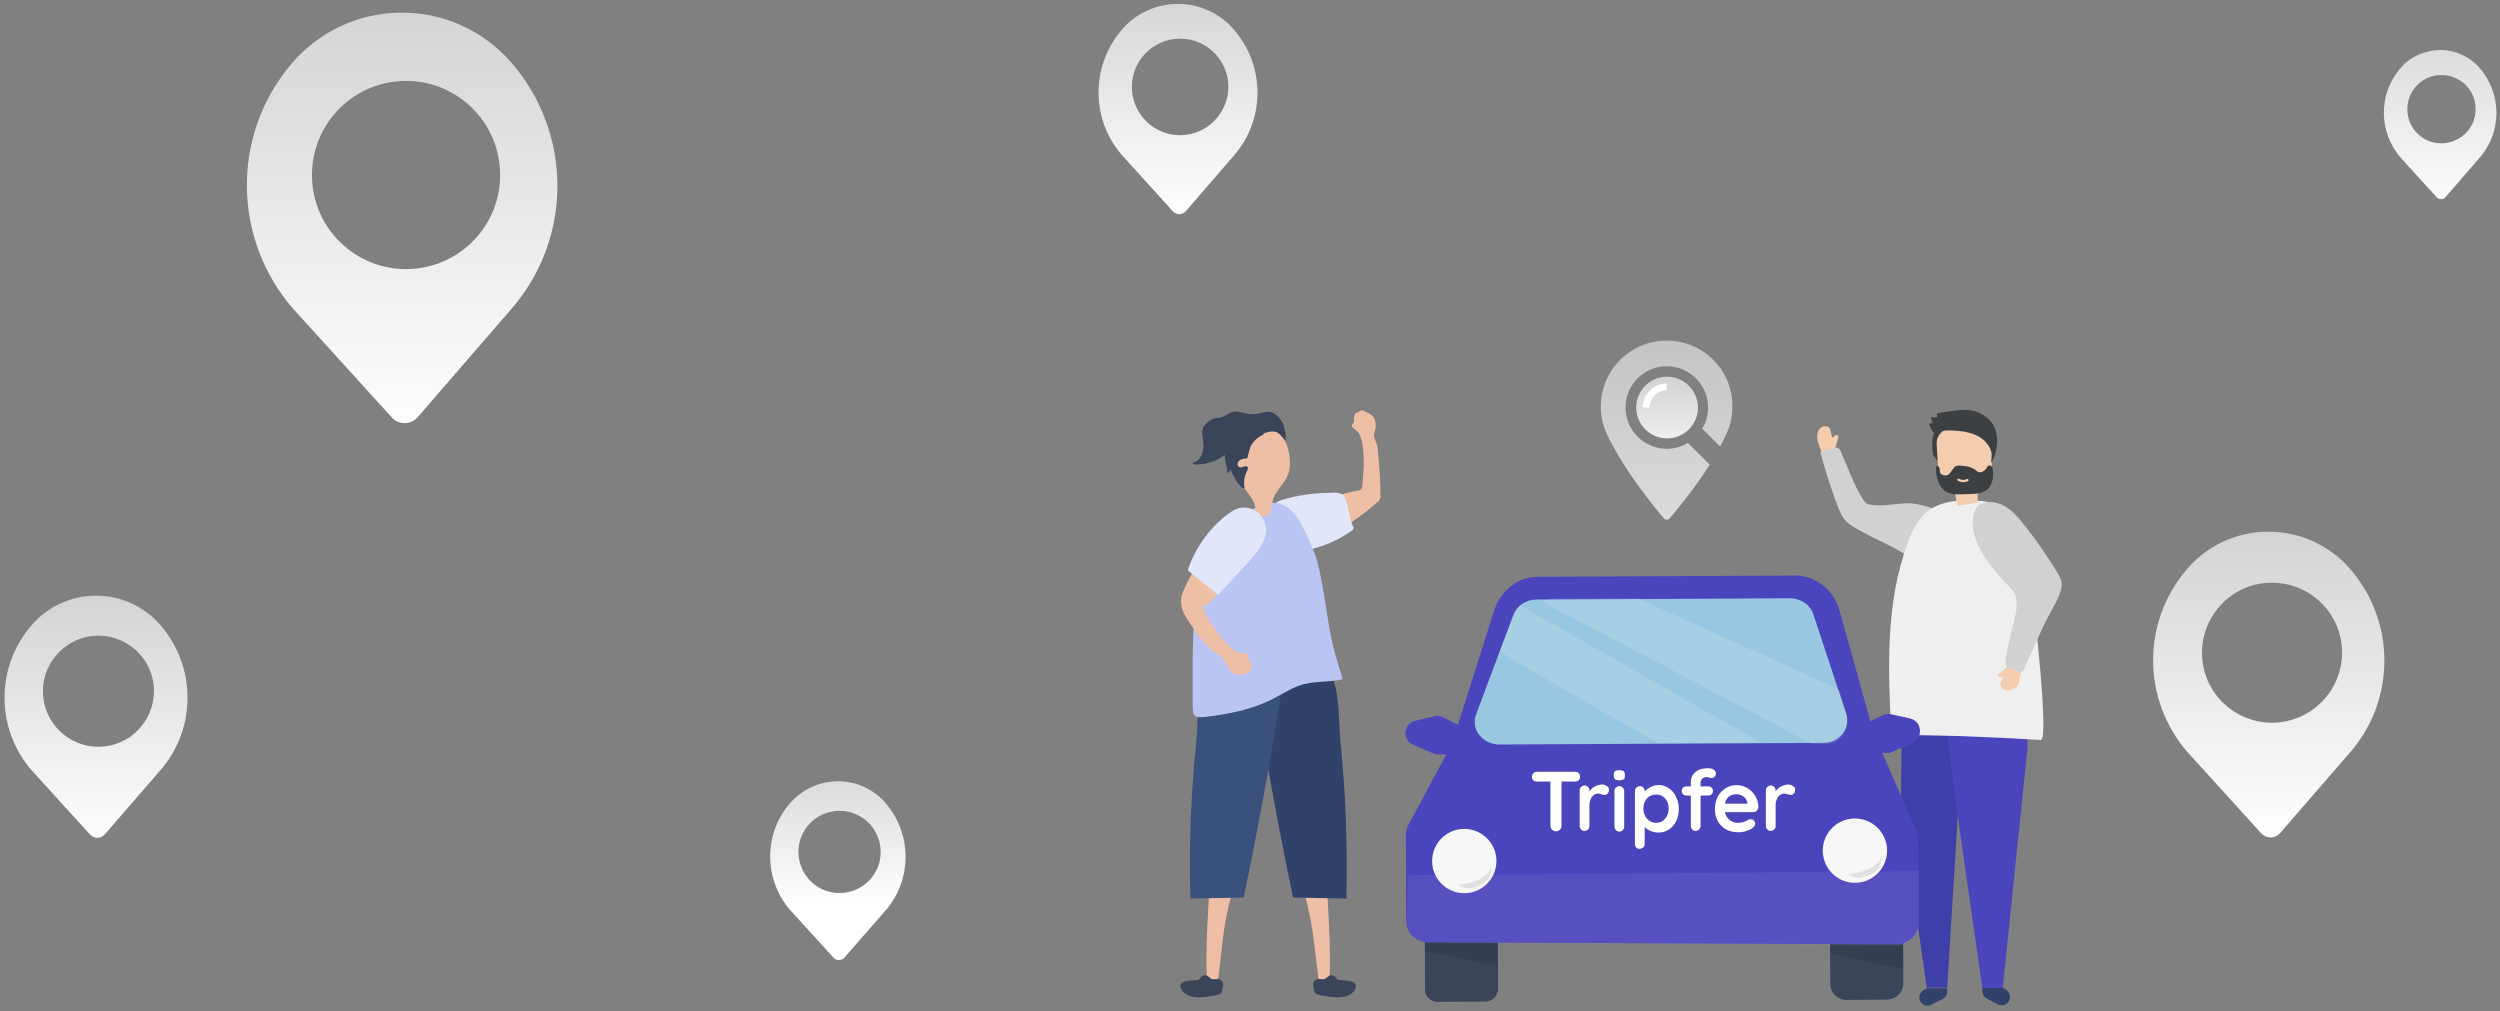 <?xml version="1.0" encoding="utf-8"?>
<!-- Generator: Adobe Illustrator 22.1.0, SVG Export Plug-In . SVG Version: 6.00 Build 0)  -->
<svg version="1.1" xmlns="http://www.w3.org/2000/svg" xmlns:xlink="http://www.w3.org/1999/xlink" x="0px" y="0px"
	 viewBox="0 0 769.3 311.2" style="enable-background:new 0 0 769.3 311.2;" xml:space="preserve">
<rect x="0" y="0" width="769.3" height="311.2" fill="#808080" stroke="none"/>
<style type="text/css">
	.st0{display:none;}
	.st1{opacity:0.8;}
	.st2{fill:#E1E6FB;}
	.st3{fill:#F4CDAF;}
	.st4{fill:#D1D1D1;}
	.st5{fill:#373791;}
	.st6{fill:#EFEFEF;}
	.st7{fill:#304269;}
	.st8{fill:#3F3FAA;}
	.st9{fill:#4B45BD;}
	.st10{fill:#DEDAE8;}
	.st11{fill:#BAC5F4;}
	.st12{fill:#3C4043;}
	.st13{fill:#FFFFFF;}
	.st14{fill:#F8F8FF;}
	.st15{fill:url(#SVGID_1_);}
	.st16{fill:url(#SVGID_2_);}
	.st17{fill:url(#SVGID_3_);}
	.st18{fill:url(#SVGID_4_);}
	.st19{fill:#F5F5FC;}
	.st20{fill:#F7F7F7;stroke:#E1E6FB;stroke-width:3;stroke-miterlimit:10;}
	.st21{fill:url(#SVGID_5_);}
	.st22{fill:url(#SVGID_6_);}
	.st23{fill:url(#SVGID_7_);}
	.st24{fill:url(#SVGID_8_);}
	.st25{fill:url(#SVGID_9_);}
	.st26{fill:#F7F7F7;}
	.st27{fill:url(#SVGID_10_);}
	.st28{fill:url(#SVGID_11_);}
	.st29{display:none;fill:#F7F7F7;}
	.st30{fill:url(#SVGID_12_);}
	.st31{fill:url(#SVGID_13_);}
	.st32{fill:url(#SVGID_14_);}
	.st33{fill:url(#SVGID_15_);}
	.st34{fill:url(#SVGID_16_);}
	.st35{fill:url(#SVGID_17_);}
	.st36{fill:#EAC5B0;}
	.st37{opacity:0.2;fill:#BAC5F4;}
	.st38{opacity:0.57;}
	.st39{fill:#E5E5E7;}
	.st40{fill:none;stroke:#D1D1D1;stroke-miterlimit:10;}
	.st41{fill:#47BEC4;}
	.st42{fill:none;stroke:#FFFFFF;stroke-width:2;stroke-miterlimit:10;}
	.st43{fill:#F77A4B;}
	.st44{fill:url(#SVGID_18_);}
	.st45{fill:url(#SVGID_19_);}
	.st46{fill:url(#SVGID_20_);}
	.st47{fill:url(#SVGID_21_);}
	.st48{fill:url(#SVGID_22_);}
	.st49{fill:url(#SVGID_23_);}
	.st50{fill:url(#SVGID_24_);}
	.st51{fill:url(#SVGID_25_);}
	.st52{fill:url(#SVGID_26_);}
	.st53{clip-path:url(#SVGID_28_);fill:#BAC5F4;}
	.st54{opacity:0.4;fill:#F1F2F2;}
	.st55{fill:#ACD9DD;}
	.st56{opacity:0.2;}
	.st57{fill:#FFFDF3;}
	.st58{fill:#232A35;}
	.st59{fill:#3B455A;}
	.st60{opacity:0.1;}
	.st61{fill:#000100;}
	.st62{fill:url(#SVGID_29_);}
	.st63{fill:url(#SVGID_30_);}
	.st64{fill:url(#SVGID_31_);}
	.st65{fill:url(#SVGID_32_);}
	.st66{fill:#BDBDBD;}
	.st67{fill:url(#SVGID_33_);}
	.st68{fill:#5A5A5C;}
	.st69{opacity:0.56;fill:url(#SVGID_34_);}
	.st70{opacity:0.66;fill:#FFFFFF;}
	.st71{fill:#C4DFE1;}
	.st72{fill:#33435A;}
	.st73{fill:#57859B;}
	.st74{fill:#427CCC;}
	.st75{fill:#FFBFA4;}
	.st76{fill:#141C2B;}
	.st77{fill:#BABCBC;}
	.st78{opacity:0.14;}
	.st79{fill:url(#SVGID_35_);}
	.st80{fill:url(#SVGID_36_);}
	.st81{fill:url(#SVGID_37_);}
	.st82{fill:url(#SVGID_38_);}
	.st83{fill:url(#SVGID_39_);}
	.st84{fill:url(#SVGID_40_);}
	.st85{display:inline;fill:url(#SVGID_41_);}
	.st86{display:inline;fill:url(#SVGID_42_);}
	.st87{display:inline;fill:url(#SVGID_43_);}
	.st88{display:inline;fill:url(#SVGID_44_);}
	.st89{display:inline;fill:url(#SVGID_45_);}
	.st90{display:inline;fill:url(#SVGID_46_);}
	.st91{fill:url(#SVGID_47_);}
	.st92{opacity:0.6;}
	.st93{fill:url(#SVGID_48_);}
	.st94{opacity:0.3;}
	.st95{fill:url(#SVGID_49_);}
	.st96{fill:url(#SVGID_50_);}
	.st97{fill:#DE937A;}
	.st98{fill:#28415A;}
	.st99{fill:#59595B;}
	.st100{fill:#39517C;}
	.st101{fill:#34383A;}
	.st102{fill:#F3CFC1;}
	.st103{fill:#FF6600;}
	.st104{fill:#D9E8F5;}
	.st105{fill:#F5CEB0;}
	.st106{fill:#F26101;}
	.st107{fill:#FFFFF2;}
	.st108{display:inline;}
	.st109{fill:#7DB5DB;}
	.st110{fill:#EFBFA5;}
	.st111{fill:#EACDB0;}
	.st112{fill:#4D4D4D;}
	.st113{display:inline;fill:#D8D8D8;stroke:#FFFFFF;stroke-miterlimit:10;}
	.st114{display:inline;fill:#BCBEC0;}
	.st115{display:inline;fill:#305399;}
	.st116{fill:#F0F1F1;}
	.st117{display:inline;opacity:0.1;fill:#000100;}
	.st118{display:inline;fill:#3B455A;}
	.st119{display:inline;fill:#7DB5DB;}
	.st120{fill:#98C7E2;}
	.st121{fill:#FFFDF0;}
	.st122{opacity:6.000000e-02;fill:#FFFFFF;}
	.st123{opacity:0.1;fill:#000100;}
	.st124{fill:url(#SVGID_51_);}
	.st125{fill:url(#SVGID_52_);}
	.st126{fill:url(#SVGID_53_);}
	.st127{fill:url(#SVGID_54_);}
	.st128{fill:url(#SVGID_55_);}
	.st129{fill:url(#SVGID_56_);}
	.st130{fill:url(#SVGID_57_);}
	.st131{fill:url(#SVGID_58_);}
	.st132{fill:#EAC1A4;}
	.st133{fill:#484F5B;}
	.st134{fill:#8CABEF;}
	.st135{fill:url(#SVGID_59_);}
	.st136{fill:url(#SVGID_60_);}
	.st137{fill:url(#SVGID_61_);}
	.st138{fill:url(#SVGID_62_);}
	.st139{fill:url(#SVGID_63_);}
	.st140{fill:url(#SVGID_64_);}
	.st141{fill:url(#SVGID_65_);}
	.st142{fill:url(#SVGID_66_);}
	.st143{fill:url(#SVGID_67_);}
	.st144{fill:url(#SVGID_68_);}
	.st145{fill:url(#SVGID_69_);}
	.st146{fill:url(#SVGID_70_);}
	.st147{fill:url(#SVGID_71_);}
	.st148{fill:url(#SVGID_72_);}
	.st149{fill:#BABCBE;}
	.st150{fill:#242449;}
	.st151{fill:#2F3787;}
	.st152{fill:#3D475B;}
	.st153{fill:#366362;}
	.st154{fill:#89B336;}
	.st155{fill:#96BD34;}
	.st156{opacity:7.000000e-02;}
	.st157{fill:#B5D381;}
	.st158{fill:#3B308A;}
	.st159{opacity:8.000000e-02;}
	.st160{fill:#F3E6DC;}
	.st161{fill:#92C59B;}
	.st162{fill:#88C9DA;}
	.st163{fill:#F9CD5B;}
	.st164{fill:#F6D5D5;}
	.st165{fill:#424DBF;}
	.st166{fill:#7EACF1;}
	.st167{fill:#F17187;}
	.st168{fill:#EAEAEA;}
	.st169{fill:#A0A2A6;}
	.st170{fill:#CE7361;}
	.st171{fill:#C7C8C9;}
	.st172{opacity:9.000000e-02;}
	.st173{opacity:0.15;}
	.st174{fill:#5B6475;}
	.st175{fill:#EDEDED;}
</style>
<g id="Слой_1" class="st0">
</g>
<g id="Слой_9">
	<g id="Слой_3__x28_копия2_x29_" class="st1">
	</g>
	<g id="Слой_10">
		<g id="Слой_11">
		</g>
		<g id="Слой_11__x28_копия_x29_">
			<g id="Слой_11_копия_2">
			</g>
			<g id="Слой_11_копия_3">
			</g>
		</g>
	</g>
</g>
<g id="poezdki">
	<g id="Слой_3__x28_копия_x29_" class="st1">
	</g>
	<g id="Слой_8">
	</g>
</g>
<g id="auto">
	<g id="Слой_3">
		<g id="Слой_4">
		</g>
	</g>
</g>
<g id="nastroiki">
</g>
<g id="otzivi">
</g>
<g id="history">
	<g>
		<g class="st0">
			<g class="st108">
				<path class="st109" d="M470.8,168.8c0.1,0.2,0.2,0.4,0.1,0.6c0,0.2-0.2,0.3-0.3,0.4c-5.5,5-11.1,10-16.6,15
					c-2-3.5-3.9-7.1-5.9-10.6c-0.3-0.5-0.6-1.1-0.6-1.7c0-0.5,0.2-0.9,0.3-1.3c2.1-5.3,4.2-10.6,6.3-15.9c2.3-5.9,5.3-3.2,8.4,0.5
					C465.9,159.8,468.7,164.1,470.8,168.8z"/>
			</g>
			<g class="st108">
				<g>
					<g>
						<g id="XMLID_47_">
							<path id="XMLID_48_" class="st110" d="M454.1,260.2l0.3,15.9c-0.1,4.4,0.3,8.8,0.6,13.2c0.2,4.1-0.6,8.3,1.4,12.1
								c0.6,1.2,1.9,2,2.9,0.6c0.8-1.1,0.4-2.9,0.6-4.1c1.4-9.2,4-18.2,5.3-27.5C466.5,260.8,462.7,261.1,454.1,260.2z"/>
						</g>
						<polygon class="st59" points="455,298.7 454,301.4 459,305.8 463.6,306 465.1,303.6 458.9,298.2 						"/>
					</g>
					<g>
						<g id="XMLID_45_">
							<path id="XMLID_46_" class="st111" d="M442.8,260.4l-2.9,15.7c-1,7-3.3,13.8-4.3,20.8c-0.2,1.6-0.1,3.4-0.8,4.9
								c-0.7,1.5-1.9,1.5-3.1,0.5c-1.5-1.4-0.8-3.8-0.8-5.6c0.2-12.3-0.8-24.4-1-36.7c0-0.2,0-0.3,0.1-0.4c0.1-0.1,0.2-0.1,0.4-0.1
								C431.6,259.5,442.7,260.7,442.8,260.4z"/>
						</g>
						<polygon class="st112" points="430.9,299.4 429.3,301.8 433.2,307.2 437.7,308.4 439.7,306.4 434.8,299.7 						"/>
					</g>
					<polygon class="st59" points="470.5,270.4 468.3,247.6 467.3,232.8 463.7,220.7 444.7,217.8 421.2,221.8 420.1,226.4 
						424.6,268.7 447.3,270.4 447,244 450.5,260.3 450.3,270.4 					"/>
				</g>
				<path class="st13" d="M426.2,176.2c0,0.8-0.1,1.5-0.1,2.3c-0.3,15.6,0.6,31.4,0.7,47.2c8.1-1.3,16.2-2,24.4-2.1
					c1.9,0,10.5,1.3,11.7,0.2c1.6-1.5-0.2-1.2,0-3.2c0.2-2.6-1.1-4.7-0.6-7.7c0.6-3.6,1.6-7.1,2.3-10.7c1.3-7.2,2-14.5,2.3-21.8
					c0.2-6.5,0-13.2-2.8-19.1c-6.9-14.4-29-14.2-35.1,0.9C427,166.6,426.4,171.4,426.2,176.2z"/>
				<path class="st109" d="M451.2,156l-6,11c0.3,11.1,0.6,22.2,0.9,33.2c0.1,5.1,0.3,10.2,0.4,15.3c0.1,1.8,0.1,3.5,0.2,5.3
					c0,0.8-0.2,2.1,0.3,2.8c1,1.4,4.6,1,6.2,1.1c2.5,0.2,4.9,0.4,7.2,1.2c1.5,0.6,3,1.4,4.6,1.6c0.4,0.1,0.8,0.1,1.1-0.2
					c0.3-0.3,0.4-0.7,0.4-1.1c0.6-7.6,0.6-15.5,1-23.1c0.3-6.3,1.2-12.9,0.7-19.2c0-0.1,0-0.2,0-0.3c-1.9-10.5,2.1-18.5-5.6-27.9
					c-4.1-5.1-6.2-4.4-11.7-5.8c-1.4-0.3-4.4-1.4-3.6,1.3C447.7,152.8,450.2,154.7,451.2,156z"/>
				<path class="st109" d="M438.1,157l6,11c-0.1,0-0.8,26.9-0.8,28.7c-0.2,6.9-0.4,13.8-0.6,20.7c-0.1,1.9,0.2,4.2-0.2,6.1
					c-0.5,2.6-3.3,2.1-5.7,2.3c-5.2,0.5-10.6,1.3-15.8,1.1c-1.5-0.1,0.5-31.3,0.5-34.2c0-10.5-2.2-22.1,3.1-31.6
					c1.5-2.8,4.3-7.2,7.3-8.6c2.8-1.3,6.8-1.5,9.9-2.2l0.2,2L438.1,157z"/>
				<g>
					<g>
						<path class="st59" d="M451.2,130.4c0.9,1.7,1.4,3.6,1.5,5.5c0,0.5,0.1,1.1,0.5,1.4c0.4,0.3,0.1,1,0.4,0.6
							c0.3-0.4,1.5-1.9,1.5-2.5c0.1-1.3,0.1-2.6,0-3.8c-0.1-1.1-0.3-2.3-1.1-3.1c-0.4-0.5-1-0.8-1.6-1.2c-0.8-0.5-1.7-1-2.6-1.2
							c-1.6-0.3-2.6,0.3-1.2,1.4C449.7,128.4,450.5,129.3,451.2,130.4z"/>
						<g>
							<path class="st110" d="M441.1,152.1c0,0.8-0.1,1.6,0.5,2.2c0.3,0.3,0.8,0.4,1.2,0.5c1.1,0.2,2.3,0.1,3.4-0.2
								c0.4-0.1,0.9-0.3,1.2-0.7c0.4-0.4,0.4-0.7,0.4-1.3c0-0.6,0.1-1.2,0.2-1.8c0.2-1.3,0.2-2.6,0.3-3.9c1.9-0.3,4.2-1,4.9-3
								c0.2-0.6,0.2-1.3,0.2-2c0-2.8,0-5.6,0.1-8.4c0-1,0-2-0.3-2.9c-0.6-1.6-2.1-2.5-3.5-3.1c-3.7-1.5-8-1.5-11.5,0.7
								c-0.9,0.6-1.8,1.3-2.3,2.3c-0.8,1.5-0.7,3.4-0.6,5.2c0.1,1.6,0.2,3.3,0.3,4.9c0.1,1.9,0.4,4.1,1.9,5.1
								c0.8,0.5,1.8,0.6,2.5,1.3c1.2,1.2,0.6,3,1,4.4C441.1,151.7,441.1,151.9,441.1,152.1z"/>
						</g>
						<path class="st59" d="M454.2,140.8c0-0.5-0.3-2-1-1.1c-0.2,0.3-0.3,0.6-0.3,0.9c0,0.3,0,0.7-0.1,1c-0.2,0.7-1,1.1-1.8,1
							c-0.3,0-0.6-0.1-0.8-0.2c-0.2-0.1-0.4-0.4-0.6-0.6c-0.5-0.5-0.9-1-1.4-1.6c-0.8-0.9-2.3-0.5-3.4-0.4c-1.2,0.2-2.4,0.5-3.4,1.3
							c-0.1,0.1-0.2,0.2-0.3,0.3c-0.2,0.2-0.5,0.4-0.8,0.5c-0.9,0.5-2.1,0-2.8-0.9c-0.3-0.4-0.6-0.9-1.1-1c-0.4-0.1-0.7,0.2-0.9,0.6
							c-0.2,0.3-0.2,0.8-0.3,1.2c-0.1,1.5,0.1,2.9,0.7,4.2c1.4,2.8,4,3.1,6.7,3.1c1,0,2.1,0,3.1-0.1c1.9,0,3.9-0.1,5.6-1.2
							c1.4-1,2.3-2.7,2.6-4.4C454.2,142.7,454.2,141.7,454.2,140.8z M447.2,144.8c-1,0.7-2.1,0.7-3.2,0.4c-0.5-0.1-0.3-0.9,0.2-0.8
							c0.9,0.3,1.8,0.3,2.7-0.3C447.2,143.8,447.6,144.5,447.2,144.8z"/>
						<path class="st59" d="M454.6,125.6c0.2-0.7,0.3-1.4,0.4-2.1c-0.6,0.2-1.4,0.3-2,0.2c0-0.4,0-0.8,0-1.2c0-0.3-4.5-0.6-4.9-0.6
							c-3.5-0.3-6.6-0.6-9.7,1.3c-2.7,1.6-4.4,4-4.8,7c-0.4,2.9,0.6,6.8,2.3,9.2c0-0.8-0.5-2.6-0.3-3.4c0.1-0.7,0.4-1.5,0.7-2.1
							c0.7-1.3,1.8-2.4,3.1-3.2c2-1.3,4.4-1.9,6.7-2.3c2.2-0.3,4.8-0.6,6.9,0c1,0.3,1.2,0.5,1.8-0.5c0.1-0.2,1-2.3,0.9-2.3
							C455.3,125.6,454.9,125.6,454.6,125.6z"/>
					</g>
				</g>
			</g>
			<g class="st108">
				<g>
					<path class="st110" d="M424.3,160.1c-0.6-2.3-2.8-4.1-5.2-4.1c-1,0-2,0.3-2.9,0.5c-2.3,0.7-4.5,1.6-6.6,2.6
						c-1.1,0.6-4,3-5.3,2.6c-2.3-0.7-2.9-8.9-3.4-11c-0.5-2-1.6-4.6-1.4-6.7c0-0.4,1.4-3.7,1.3-3.8c0,0-0.7-0.5-0.7-0.5l-0.5,0.7
						l-0.6,0.1l0.9-2.5l-2.9-0.9l-2.7,2.3c0.6,2.1,1.7,4.2,1.8,6.4c0,0.9-0.1,1.9-0.2,2.8c-0.1,1.6,0,3.3,0.1,4.9
						c0,1.6-0.2,3.2-0.2,4.7c0.2,4.9-1,11.2,4.4,13.4c4,1.7,8.5,0.8,12.6-0.5c4.8-1.5,12.9-4.1,11.7-10.8
						C424.4,160.3,424.4,160.2,424.3,160.1z"/>
				</g>
				<path class="st109" d="M412.3,155.8c-0.2,0.1-0.4,0.2-0.5,0.4c-0.1,0.2-0.1,0.4-0.1,0.5c0.5,7.4,1,14.9,1.5,22.3
					c3.9-1.2,7.7-2.4,11.6-3.5c0.6-0.2,1.2-0.4,1.6-0.8c0.3-0.3,0.5-0.8,0.7-1.2c2.2-5.3,4.4-10.5,6.6-15.8c2.5-5.9-1.5-5.9-6.4-5.5
					C422.1,152.7,417.1,153.9,412.3,155.8z"/>
			</g>
			<g>
				<rect x="397.6" y="66.5" class="st113" width="12.9" height="11.8"/>
				<path class="st114" d="M412.9,77.9h-17.5c-5.6,0-10.2,4.6-10.2,10.2v8.8h37.9v-8.8C423.1,82.5,418.5,77.9,412.9,77.9z"/>
				<path class="st115" d="M430.8,103.6c0.8-1.7,0.3-3.7-1.3-4.8L404.1,84l-25.5,14.9c-1.5,1.1-2.1,3.1-1.3,4.8l0.8,1.7
					c5.1,7.4,10.6,16.6,13.3,25.4l12.5-3.3l12.7,3.1c2.7-8.5,7.9-17.3,12.8-24.5L430.8,103.6z"/>
				<g class="st108">
					<g>
						
							<ellipse transform="matrix(0.23 -0.973 0.973 0.23 213.886 459.568)" class="st116" cx="397.3" cy="94.7" rx="3.2" ry="3.2"/>
					</g>
					<g>
						<path class="st109" d="M399.6,94.7c0,1.3-1,2.3-2.3,2.3c-1.3,0-2.3-1-2.3-2.3s1-2.3,2.3-2.3C398.5,92.4,399.6,93.4,399.6,94.7
							z"/>
					</g>
				</g>
				<g class="st108">
					<g>
						
							<ellipse transform="matrix(0.23 -0.973 0.973 0.23 224.431 472.892)" class="st116" cx="411" cy="94.7" rx="3.2" ry="3.2"/>
					</g>
					<g>
						<path class="st109" d="M413.2,94.7c0,1.3-1,2.3-2.3,2.3s-2.3-1-2.3-2.3s1-2.3,2.3-2.3S413.2,93.4,413.2,94.7z"/>
					</g>
				</g>
				<path class="st117" d="M429.6,98.9L404.1,84v43.5l12.7,3.1c2.7-8.5,7.9-17.3,12.8-24.5l1.2-2.4
					C431.7,101.9,431.1,99.9,429.6,98.9z"/>
				<rect x="397.6" y="66.5" class="st118" width="12.9" height="3.5"/>
				<path class="st119" d="M430.1,131.7h-1.2c-3.3,0-6.4-1.7-8.3-4.4c-1.8,2.7-4.9,4.4-8.3,4.4c-3.4,0-6.4-1.7-8.3-4.4
					c-1.8,2.7-4.9,4.4-8.3,4.4c-3.2,0-6.2-1.7-8.2-4.5c-1.8,2.7-5,4.5-8.3,4.5h-1.2v-2.4h1.2c3.2,0,6.1-2,7.2-5
					c0.2-0.4,0.6-0.7,1.1-0.8c0.5,0,0.9,0.2,1.1,0.7c1.5,3.2,4.2,5,7.2,5c3.2,0,6-1.9,7.1-4.9c0.2-0.5,0.6-0.8,1.1-0.8
					s1,0.3,1.1,0.8c1.2,3,4,4.9,7.1,4.9c3.2,0,6.1-2,7.2-5c0.2-0.5,0.6-0.8,1.1-0.8l0,0c0.5,0,0.9,0.3,1.1,0.8c1.1,3,4,5,7.2,5h1.2
					V131.7z"/>
				<path class="st119" d="M430.1,139.7h-1.2c-3.3,0-6.4-1.7-8.3-4.4c-1.8,2.7-4.9,4.4-8.3,4.4c-3.4,0-6.4-1.7-8.3-4.4
					c-1.8,2.7-4.9,4.4-8.3,4.4c-3.2,0-6.2-1.7-8.2-4.5c-1.8,2.7-5,4.5-8.3,4.5h-1.2v-2.4h1.2c3.2,0,6.1-2,7.2-5
					c0.2-0.4,0.6-0.7,1.1-0.8c0.5,0,0.9,0.2,1.1,0.7c1.5,3.2,4.2,5,7.2,5c3.2,0,6-1.9,7.1-4.9c0.2-0.5,0.6-0.8,1.1-0.8
					c0.5,0,1,0.3,1.1,0.8c1.2,3,4,4.9,7.1,4.9c3.2,0,6.1-2,7.2-5c0.2-0.5,0.6-0.8,1.1-0.8l0,0c0.5,0,0.9,0.3,1.1,0.8
					c1.1,3,4,5,7.2,5h1.2V139.7z"/>
			</g>
		</g>
		<g>
			<g>
				<path class="st3" d="M560.8,140l-1.3-3.7c-0.4-1.1-0.4-2.3-0.1-3.4l0,0c0.3-1.2,1.5-1.9,2.7-1.7l0,0c0.6,0.1,1,0.5,1.1,1
					l0.6,2.5l0.9-0.7c0.4-0.3,0.9-0.1,1,0.3l0,0c0,0.1,0,0.3,0,0.4l-1,3.3l-0.4,2.1L560.8,140z"/>
				<path class="st4" d="M584.2,169.4c-1-0.6-2-1.2-3.1-1.7c-3-1.4-6-2.9-8.9-4.5c-1.8-1-3.6-2-4.8-3.6c-0.7-0.9-1.1-2-1.6-3.1
					c-2.2-5.6-4.1-11.4-5.6-17.3c1.2-0.6,4.6-2.2,5.7-1.1c0.4,0.4,0.6,0.9,0.8,1.4c1,2.4,2,4.7,3,7.1c1.1,2.6,2.3,5.3,4,7.6
					c0.2,0.3,0.4,0.6,0.8,0.8c0.3,0.2,0.7,0.3,1.1,0.3c6,0.9,9.6-1.4,15.5,0.1c1.3,0.3,5.9,1.5,6.7,2.6c0.6,0.9-0.1,4.9,0,5.9
					c0.1,1.4,0,2.9-0.6,4.2c-0.8,1.5-2.3,2.4-3.9,2.9c-1.6,0.4-3.3,0.3-4.9,0.1C586.9,170.9,585.5,170.2,584.2,169.4z"/>
			</g>
			<g>
				<g id="XMLID_7_">
					<path class="st7" d="M599.2,304l0,1.1c0,1-0.5,1.8-1.4,2.3l-3.6,1.8c-1,0.5-2.1,0.3-2.9-0.5l0,0c-1.1-1.1-0.9-2.9,0.4-3.8
						l1.2-0.8H599.2z"/>
				</g>
				<g id="XMLID_1_">
					<path class="st7" d="M617.8,308.6L617.8,308.6c-0.8,0.8-1.9,0.9-2.9,0.5l-3.5-1.8c-0.8-0.4-1.4-1.3-1.4-2.2l0-1.2h6.3l1.2,0.8
						C618.7,305.7,618.9,307.5,617.8,308.6z"/>
				</g>
				<g>
					<g>
						<path class="st8" d="M585,241c-0.1,5,0.3,9.9,1,14.8v0l6.9,48.1h6.3l3.4-55.3l-1.8-25.9c0,0-12.1-0.5-15.6,0.5L585,241z"/>
						<path class="st9" d="M598.5,222.3l1.5,9.7l3,22.9l0,0.3L610,304h6.3l7.6-73.8l0-4.3c-0.7-0.4-1.3-0.8-2.1-1.2L598.5,222.3z"/>
					</g>
				</g>
			</g>
			<g>
				<path class="st6" d="M610,154.2c0.1,0,0.1,0,0.2,0c1.8,0.2,3.6,0.8,4.9,2.1c0.6,0.7,1.1,1.5,1.6,2.3c1.2,2.2,2,4.5,2.9,6.8
					c2.5,6.7,4.5,13.6,6,20.6c0.7,3.4,4.9,41.8,2.4,41.7c-8.3-0.5-16.7-0.9-25-1.2c-7-0.2-14-0.3-21-0.4c-1-19.9-1.9-40.5,5.1-59.2
					c1.1-2.9,2.4-5.8,4.5-8.1C596,153.8,603.8,153.6,610,154.2z"/>
			</g>
			<g>
				<g>
					<g>
						<path class="st12" d="M598.1,134.7c-0.8,1.6-1.1,3.4-1.1,5.3c0,0.5,0,1-0.4,1.3c-0.4,0.3,0,1-0.3,0.6
							c-0.3-0.4-1.5-1.7-1.5-2.3c-0.2-1.2-0.2-2.4-0.2-3.6c0-1,0.2-2.1,0.8-3c0.4-0.5,0.9-0.9,1.4-1.2c0.7-0.5,1.5-1,2.4-1.2
							c1.5-0.4,2.4,0.1,1.2,1.3C599.4,132.7,598.7,133.6,598.1,134.7z"/>
					</g>
					<g>
						<g>
							<path class="st3" d="M608.5,154.7c-2.1,0.3-4.1,0.6-6.2,0.9c-0.4-1.8-0.7-3.6-0.8-5.5c-1.8-0.2-4-0.7-4.7-2.6
								c-0.2-0.6-0.3-1.2-0.3-1.9c-0.2-2.7-0.3-5.3-0.5-8c-0.1-0.9-0.1-1.9,0.2-2.7c0.5-1.5,1.8-2.5,3.1-3.1
								c3.4-1.6,7.4-1.8,10.7,0.1c0.9,0.5,1.7,1.2,2.2,2.1c0.8,1.4,0.8,3.2,0.8,4.9c0,1.6-0.1,3.1-0.1,4.7c0,1.8-0.2,3.9-1.5,4.9
								c-0.7,0.5-1.6,0.7-2.2,1.4C608.2,151,608.8,153,608.5,154.7z"/>
						</g>
					</g>
					<g>
						<path class="st12" d="M596.1,147.2c0.4,1.6,1.3,3.2,2.6,4c1.6,1,3.4,1,5.2,0.9c1,0,1.9-0.1,2.9-0.1c2.5-0.1,4.9-0.5,6-3.2
							c0.5-1.2,0.6-2.7,0.5-4c0-0.4-0.1-0.8-0.3-1.1c-0.2-0.3-0.5-0.5-0.9-0.5c-0.4,0.1-0.7,0.6-0.9,1c-0.6,0.8-1.6,1.4-2.5,1
							c-0.3-0.1-0.5-0.3-0.7-0.5c-0.1-0.1-0.2-0.2-0.3-0.2c-1-0.7-2.1-1-3.3-1.1c-1-0.1-2.5-0.4-3.1,0.5c-0.4,0.5-0.8,1-1.2,1.6
							c-0.2,0.2-0.3,0.4-0.6,0.6c-0.2,0.1-0.5,0.2-0.8,0.2c-0.7,0-1.4-0.2-1.7-0.9c-0.1-0.3-0.1-0.6-0.1-0.9c0-0.3-0.1-0.6-0.3-0.9
							c-0.8-0.9-0.9,0.6-0.9,1.1C595.8,145.5,595.9,146.4,596.1,147.2z M602.8,147.3c0.8,0.5,1.6,0.5,2.5,0.1
							c0.4-0.2,0.7,0.6,0.2,0.7c-1,0.4-2.1,0.4-3-0.2C602.1,147.8,602.4,147.1,602.8,147.3z"/>
					</g>
					<g>
						<path class="st12" d="M594.7,130.2c-0.2-0.6-0.4-1.3-0.5-1.9c0.6,0.2,1.3,0.2,1.9,0.1c0-0.4,0-0.8-0.1-1.1
							c0-0.3,4.2-0.8,4.5-0.8c3.2-0.4,6.1-0.8,9.1,0.8c2.6,1.4,4.3,3.5,4.8,6.4c0.5,2.8-0.2,6.4-1.7,8.8c0-0.7,0.3-2.5,0.1-3.2
							c-0.1-0.7-0.4-1.4-0.8-2c-0.7-1.2-1.8-2.2-3-2.9c-1.9-1.1-4.2-1.6-6.4-1.8c-2-0.2-4.5-0.3-6.4,0.3c-0.9,0.3-1.1,0.6-1.7-0.4
							c-0.1-0.2-1-2.1-0.9-2.1C594,130.3,594.4,130.3,594.7,130.2z"/>
					</g>
				</g>
			</g>
			<g>
				<g>
					<path class="st3" d="M618.6,204.4l3.6,1.2l-1.1,4.8c-0.2,0.8-0.8,1.4-1.5,1.6l-1.4,0.4c-0.7,0.2-1.5,0-2-0.5l0,0
						c-0.9-0.8-0.8-2.2,0-3l0,0c0.2-0.2,0.2-0.6-0.1-0.7l0,0l-0.4,0.2c-0.3,0.1-0.6,0-0.8-0.3l0,0c-0.1-0.2-0.1-0.5,0.1-0.7
						L618.6,204.4z"/>
				</g>
				<g>
					<g>
						<g>
							<path class="st4" d="M614.1,154.7c-1.2-0.3-2.5-0.3-3.7,0.1c-0.6,0.2-1.3,0.5-1.7,0.9c-0.5,0.5-0.8,1.1-1.1,1.8
								c-2.9,8.6,6,18.2,11.4,23.8c3.4,3.6,0.4,10.3-0.4,14.7c-0.4,2-2.3,7.9-1,9.2c0.2,0.2,2.5,1,3.8,1.5c0.5,0.2,1.1-0.1,1.3-0.5
								c1.9-4.3,3.9-8.6,5.8-12.9c1.5-3.4,3.6-6.5,5.1-10c0.5-1.3,1-2.7,0.8-4.1c-0.2-1.1-0.8-2.1-1.3-3c-2.9-4.7-5.9-9.2-9.3-13.5
								c-1.7-2.2-3.4-4.4-5.6-6.1C617,155.7,615.6,155,614.1,154.7z"/>
						</g>
					</g>
				</g>
			</g>
		</g>
		<g>
			<g>
				<path class="st59" d="M580.6,307.6l-12.3,0.1c-2.8,0-5.1-2.2-5.1-5.1l-0.1-28.2l22.5-0.1l0.1,28.2
					C585.7,305.3,583.4,307.6,580.6,307.6z"/>
				<path class="st59" d="M457.1,308.2l-14.8,0.1c-2.1,0-3.8-1.7-3.8-3.8l-0.1-29.5l22.5-0.1l0.1,29.5
					C460.9,306.5,459.2,308.2,457.1,308.2z"/>
				<path class="st9" d="M552.4,177.1l-79.2,0.4c-6.1,0-11.4,4.2-13.4,10.3l-13.1,41.3l0,0l-13.3,24.7c-0.5,1-0.8,2.1-0.8,3.2
					l0.1,26.3c0,3.7,3,6.7,6.7,6.7l144.2,0.6c3.8,0,6.8-3,6.8-6.8l-0.1-25.4c0-0.9-0.2-1.8-0.6-2.7l-12-27.5l-0.4,0L566.1,188
					C564.3,181.5,558.7,177.1,552.4,177.1z"/>
				<path class="st120" d="M561,228.6l-99.6,0.5c-5.2,0-8.9-4.7-7.2-9.2l11.5-30.7c1-2.8,3.9-4.7,7.1-4.7l78-0.4
					c3.3,0,6.3,2,7.2,4.9l10.1,30.6C569.6,224.1,566,228.6,561,228.6z"/>
				<g class="st78">
					<path class="st121" d="M566.1,212.5c-6-3.4-58-26.2-62-28.4l-26.4,0.1c-1.1,0-2.2,0.3-3.2,0.9c0,0,0.1,0,0.1,0.1
						c4,2.2,76,39.8,82.7,43.7l4.7,0c4.3,0,7.4-4.5,6.2-9L566.1,212.5z"/>
					<path class="st121" d="M468,186.4c-1-0.7-6.5,14.1-6.5,14.1c2,1.3,36.5,21.7,49.1,28.2l31.2-0.2
						C535.7,225.1,470.6,187.8,468,186.4z"/>
				</g>
				<path class="st9" d="M574.7,222.4l4.6-2.3c0.8-0.4,1.8-0.5,2.7-0.3l5.8,1.3c1.4,0.3,2.6,1.4,2.9,2.9l0,0
					c0.5,1.9-0.5,3.8-2.2,4.6l-6.3,2.8c-0.6,0.3-1.2,0.4-1.8,0.3l-3.7-0.2c-1.7-0.1-3.2-1.3-3.6-3l-0.4-1.6
					C572.2,225.1,573.1,223.3,574.7,222.4z"/>
				<path class="st9" d="M448.6,223l-4.6-2.3c-0.8-0.4-1.8-0.5-2.7-0.3l-5.8,1.4c-1.4,0.3-2.6,1.5-2.9,2.9l0,0
					c-0.5,1.9,0.5,3.8,2.3,4.5l6.3,2.7c0.6,0.2,1.2,0.4,1.8,0.3l3.7-0.2c1.7-0.1,3.2-1.3,3.6-3l0.4-1.6
					C451.1,225.7,450.3,223.8,448.6,223z"/>
				<path class="st122" d="M590.5,268.1l0.1,15.9c0,3.8-3,6.8-6.8,6.8l-144.2-0.6c-3.7,0-6.7-3-6.7-6.7l0.4-14.2L590.5,268.1z"/>
				<polygon class="st123" points="438.4,290.1 460.8,290.3 460.9,297.3 438.4,292.7 				"/>
				<polygon class="st123" points="563.2,290.9 585.6,291.1 585.7,298.2 563.2,293.5 				"/>
				<g>
					<g>
						
							<ellipse transform="matrix(0.81 -0.586 0.586 0.81 -44.931 384.408)" class="st26" cx="570.9" cy="261.6" rx="9.9" ry="9.9"/>
					</g>
					<path class="st123" d="M575.1,267.4c1.7-0.8,3.3-2.2,4-3.9c0.1,1.8-0.8,3.7-2.3,4.8c-0.5,0.4-1.1,0.7-1.6,0.9
						c-0.6,0.3-1.2,0.5-1.8,0.7c-1.7,0.4-3.6,0-5-1.2c0.4,0.4,2.4,0,2.9-0.1C572.6,268.3,573.9,268,575.1,267.4z"/>
				</g>
				<g>
					<g>
						
							<ellipse transform="matrix(0.158 -0.987 0.987 0.158 117.889 668.149)" class="st26" cx="450.9" cy="264.9" rx="9.9" ry="9.9"/>
					</g>
					<path class="st123" d="M455,270.7c1.7-0.8,3.3-2.2,4-3.9c0.1,1.8-0.8,3.7-2.3,4.8c-0.5,0.4-1.1,0.7-1.6,0.9
						c-0.6,0.3-1.2,0.5-1.8,0.7c-1.7,0.4-3.6,0-5-1.2c0.4,0.4,2.4,0,2.9-0.1C452.5,271.7,453.8,271.3,455,270.7z"/>
				</g>
			</g>
		</g>
		<g class="st0">
			<g class="st108">
				<g>
					<path class="st110" d="M468,181.6c-0.1,0-0.2-0.1-0.3-0.1c-1-0.5-1.1-1.4-1.9-2.2c-0.3-0.3-1.6-0.1-1.3-1.1
						c0.1-0.7,0.7-1.6-0.3-1.8c0.1-1.3,0.7-2.5,1.8-3.3c1.7-1.3,3.7-1,5,0.6c0.6,0.7,1.2,1.7,1.5,2.5c0.6,1.6-0.4,3.1-1.1,4.4
						c-0.2,0.3-0.3,0.6-0.6,0.8c-0.5,0.3-1.1,0.3-1.6,0.3C468.6,181.7,468.3,181.7,468,181.6z"/>
				</g>
			</g>
		</g>
		<g>
			<g>
				<g>
					<g>
						<g>
							<g>
								<path class="st110" d="M405.9,302.5c1.1,0,2.1-0.2,3.2-0.3c0.5-10.5-0.4-21.4-0.9-31.9c-2.7,0.1-5.4,0.3-8.1,0.4
									c1.9,5.6,3.2,11.4,4,17.3C404.3,288.9,405.8,302.5,405.9,302.5z"/>
							</g>
							<g>
								<path class="st59" d="M409.4,300.1c0.7-0.1,1.1,0.2,1.5,0.6c0.3,0.2,0.4,0.6,0.7,0.7c0.3,0.2,0.6,0.2,1,0.2
									c1.9,0.2,6.4,0.1,4,3.4c-2.2,2.9-7.9,1.8-11.2,1c-0.2-0.1-0.4-0.1-0.6-0.3c-0.2-0.2-0.3-0.4-0.3-0.7
									c-0.4-1.4-0.9-3.1,0.8-3.7c0.7-0.2,1.4,0.2,2.2,0C408.1,301.2,408.8,300.2,409.4,300.1z"/>
							</g>
						</g>
					</g>
					<path class="st7" d="M414.3,276.5c-5.5-0.1-11-0.2-16.4-0.3c-4.4-21.1-8.3-42.3-11.7-63.6c-0.3-1.7-0.5-3.4,0-5
						c0.9-3,4.1-4.8,7.3-5.3c4.8-0.9,13.7,0.4,16.2,5.4c2.6,5.3,2.2,14.8,2.8,20.7C414.1,244.3,414.7,260.4,414.3,276.5z"/>
				</g>
				<g>
					<g>
						<g>
							<g>
								<path class="st110" d="M374.6,302.5c-1.1,0-2.1-0.2-3.2-0.3c-0.5-10.5,0.4-21.4,0.9-31.9c2.7,0.1,5.4,0.3,8.1,0.4
									c-1.9,5.6-3.2,11.4-4,17.3C376.3,288.9,374.8,302.5,374.6,302.5z"/>
							</g>
							<g>
								<path class="st59" d="M371.1,300.1c-0.7-0.1-1.1,0.2-1.5,0.6c-0.3,0.2-0.4,0.6-0.7,0.7c-0.3,0.2-0.6,0.2-1,0.2
									c-1.9,0.2-6.4,0.1-4,3.4c2.2,2.9,7.9,1.8,11.2,1c0.2-0.1,0.4-0.1,0.6-0.3c0.2-0.2,0.3-0.4,0.3-0.7c0.4-1.4,0.9-3.1-0.8-3.7
									c-0.7-0.2-1.4,0.2-2.2,0C372.4,301.2,371.8,300.2,371.1,300.1z"/>
							</g>
						</g>
					</g>
					<path class="st100" d="M366.3,276.5c5.5-0.1,11-0.2,16.4-0.3c4.4-21.1,8.3-42.3,11.7-63.6c0.3-1.7,0.5-3.4,0-5
						c-0.9-3-4.1-4.8-7.3-5.3c-4.8-0.9-13.7,0.4-16.2,5.4c-2.6,5.3-2.2,14.8-2.8,20.7C366.5,244.3,365.8,260.4,366.3,276.5z"/>
				</g>
			</g>
			<g>
				<g>
					<path class="st110" d="M417.1,127.2c-0.1,0.1-0.1,0.2-0.2,0.3c-0.4,0.9-0.1,1.6-0.3,2.5c-0.1,0.4-1.1,0.8-0.4,1.5
						c0.2,0.2,0.9,0.7,1.4,1.2c0.8,0.7,1.3,2.1,1.5,3.2c0.9,4.5,0.5,9.2,0.1,13.7c0,0.3-0.1,0.5-0.2,0.8c-0.3,0.4-0.8,0.5-1.2,0.6
						c-2.2,0.3-4.3,0.9-6.3,1.6c-1.8,0.7-3.7,1.5-5,2.9c-1.4,1.4-2.2,3.4-1.8,5.3c0.3,1.4,1.4,2.7,2.7,3.2c3.3,1.4,7.1-2.4,9.6-4.1
						c2.4-1.6,4.7-3.5,6.9-5.4c0.3-0.2,0.5-0.5,0.7-0.8c0.2-0.4,0.2-0.7,0.2-1.1c0-5-0.4-9.9-0.9-14.8c-0.1-1.4-1-2.5-1.1-3.7
						c-0.1-0.8,0.4-1.5,0.5-2.3c0.1-0.8,0-1.8-0.2-2.5c-0.4-1.5-1.8-2.1-3.1-2.7c-0.3-0.2-0.5-0.3-0.8-0.3c-0.5,0-0.9,0.3-1.3,0.6
						C417.5,126.8,417.3,127,417.1,127.2z"/>
				</g>
				<g>
					<path class="st2" d="M415.5,159.6c-0.5-1.8-0.9-5.7-2.1-7.1c-1.1-1.2-3.2-0.9-4.8-0.8c-4.8,0-9.5,0.8-14,2.1
						c-0.9,0.3-1.8,0.6-2.2,1.4c-0.2,0.5-0.2,1-0.2,1.5c0,2.3,0,4.7,0.5,6.9c0.4,1.8,1.5,5.1,3.3,6c1.7,0.9,4.8,0,6.6-0.4
						c4.9-1.1,9.6-3.1,13.6-6.1c0.1-0.1,0.3-0.2,0.3-0.3c0.1-0.2,0-0.4,0-0.6C416,161.4,415.8,160.5,415.5,159.6z"/>
				</g>
			</g>
			<g>
				<path class="st11" d="M380.3,160.8c-4.4,4.2-7.7,9.6-9.7,15.1c-3.5,9.9-3.6,20.4-3.6,30.7c0,3.4,0,6.9,0,10.3
					c0,3.4,0.3,4.1,4,3.7c6.8-0.8,13.9-2.2,20-5.2c2.9-1.4,5.7-3.3,8.7-4.4c4.5-1.6,9.1-0.9,13.5-2c-1.9-5.8-3.3-10.7-4.3-16.7
					c-1-6.2-1.9-12.9-3.4-18.9c-0.9-3.6-2.6-7-4.2-10.4c-1.1-2.3-2.3-4.6-4.3-6.2C391.2,151.8,384.7,156.7,380.3,160.8z"/>
			</g>
			<g>
				<g>
					<g>
						<path class="st110" d="M396.2,146.4c-0.8,1.8-2.2,3.3-3.3,5c-1.1,1.6-1.5,3.1-1.7,4.9c-0.2,1.4-0.7,2.4-2.3,2.6
							c-3.1,0.4-2.2-2.1-2.9-3.9c-0.8-2.1-2.5-3.8-3.7-5.7c-3.4-5.4-2.5-16.2,4.7-18.5C394.7,128.3,398.7,140.9,396.2,146.4z"/>
					</g>
				</g>
				<g>
					<path class="st59" d="M383.8,141.1c-0.9,0-1.9,0.1-2.5,0.7c-0.7,0.6-0.6,1.9,0.3,2c0.8,0.1,1.8-0.7,2.3-0.1
						c0.3,0.3,0,0.9-0.2,1.3c-0.8,1.6-1.1,3.4-0.7,5.1c-0.3,0.3-0.8,0-1.1-0.3c-1.4-1.5-2.5-3.4-3.2-5.3c-0.3,0.5-0.7,0.9-1.2,1.2
						c0.3-0.7,0.1-1.5-0.1-2.3c-0.7-2.8-1.1-6,0.8-8.2c1-1.2,2.6-1.9,4.2-2.2s3.2-0.2,4.8-0.1c0.7,0,1.5,0.2,1.7,0.8
						c-1.5,0.6-3,1.8-3.8,3.2C384.7,137.2,383.8,141.1,383.8,141.1z"/>
				</g>
				<g>
					<path class="st59" d="M386.9,134.5c-0.1,0-0.1,0.1-0.2,0.1c-0.7,0.5-1.3,1.1-2.1,1.4c-1.2,0.3-2.4-0.2-3.6,0.2
						c-1.3,0.4-2.1,2-3.1,2.9c-1.5,1.5-3.5,2.6-5.5,3.2c-1.1,0.3-2.1,0.5-3.2,0.6c-0.5,0-1.2,0.1-1.7,0c-0.7-0.2-0.6-0.5,0.1-0.7
						c2.2-0.7,2.9-3.8,2.7-5.8c-0.1-1.6-0.7-3.3-0.1-4.8c0.5-1.1,1.5-1.7,2.4-2.4c1.1-0.7,2.2-0.5,3.4-0.9c1.3-0.4,2.3-1.4,3.6-1.6
						c1.4-0.3,2.7,0.3,4.1,0.6c1.1,0.2,2.3,0.2,3.4,0c1-0.2,2-0.6,3-0.6c1.5,0,2.9,1,3.8,2.2c1.3,1.7,2.1,4.7,1.6,7
						c0.1-0.4-1.1-1.6-1.4-1.9c-0.5-0.6-1.1-1.1-1.9-1.2C390.5,132.6,388.3,133.4,386.9,134.5z"/>
				</g>
			</g>
			<g>
				<g>
					<path class="st110" d="M385.3,205.2c0-0.1,0-0.2,0-0.3c-0.1-1-0.8-1.4-1.2-2.3c-0.2-0.4,0.4-1.3-0.5-1.5
						c-0.3,0-1.2-0.1-1.9-0.2c-1-0.1-2.2-0.9-3.1-1.8c-1.1-1.1-2.3-2.3-3.3-3.5c-2-2.6-3.9-5.7-5.4-8.7c4.8-2.6,7.8-8.1,7.5-13.5
						c0-0.6-0.1-1.2-0.4-1.6c-0.2-0.4-0.6-0.7-1-1c-4.3-2.6-6.7,1.6-8.7,4.9c-1.3,2.1-2.4,4.3-3.3,6.5c-1.3,3.1-0.3,5.9,1.5,8.6
						c1.9,2.9,3.9,5.9,6.4,8.3c1.2,1.2,2.6,2.1,3.9,3.1c1.3,1,0.8,1.5,1.8,2.7c0.5,0.7,0.9,1.4,1.6,2c1.2,1,2.7,0.6,4.1,0.5
						c0.3,0,0.6-0.1,0.8-0.3c0.4-0.3,0.6-0.8,0.7-1.3C385.2,205.8,385.2,205.5,385.3,205.2z"/>
				</g>
				<g>
					<path class="st2" d="M368.1,177.6c2.3,1.8,4.5,3.7,6.8,5.5c-0.1-0.1,8.9-9.8,9.5-10.4c2-2.3,4-4.6,4.9-7.5
						c1.8-6.2-4.8-11.5-10.3-7.8c-6,4-11,10.7-13.3,17.5c-0.1,0.1-0.1,0.3-0.1,0.5c0,0.2,0.2,0.4,0.4,0.5
						C366.7,176.5,367.4,177,368.1,177.6z"/>
				</g>
			</g>
		</g>
	</g>
	<g>
		<g>
			<g>
				<path class="st13" d="M485.8,237.9c0.3,0.3,0.4,0.6,0.4,1.1c0,0.5-0.1,0.8-0.4,1.1c-0.3,0.3-0.7,0.4-1.2,0.4h-4.1v13.7
					c0,0.5-0.2,0.8-0.5,1.1c-0.3,0.3-0.7,0.5-1.2,0.5c-0.5,0-0.9-0.2-1.2-0.5c-0.3-0.3-0.5-0.7-0.5-1.1v-13.7H473
					c-0.5,0-0.9-0.1-1.2-0.4c-0.3-0.3-0.4-0.6-0.4-1.1c0-0.4,0.2-0.8,0.5-1.1c0.3-0.3,0.7-0.4,1.1-0.4h11.6
					C485.1,237.5,485.5,237.6,485.8,237.9z"/>
				<path class="st13" d="M494.6,242c0.4,0.3,0.5,0.6,0.5,1c0,0.5-0.1,0.9-0.4,1.2c-0.3,0.3-0.6,0.4-1,0.4c-0.3,0-0.6-0.1-0.9-0.2
					c-0.1,0-0.2-0.1-0.4-0.1c-0.2-0.1-0.4-0.1-0.6-0.1c-0.5,0-0.9,0.1-1.3,0.4c-0.4,0.3-0.8,0.7-1,1.3c-0.3,0.6-0.4,1.2-0.4,2v6.2
					c0,0.5-0.1,0.8-0.4,1.1c-0.3,0.3-0.7,0.5-1.1,0.5c-0.5,0-0.8-0.2-1.1-0.5c-0.3-0.3-0.4-0.7-0.4-1.1v-10.8c0-0.5,0.1-0.8,0.4-1.1
					c0.3-0.3,0.7-0.5,1.1-0.5c0.5,0,0.8,0.2,1.1,0.5c0.3,0.3,0.4,0.7,0.4,1.1v0.3c0.4-0.7,1-1.3,1.7-1.6c0.8-0.4,1.6-0.6,2.4-0.6
					C493.8,241.5,494.2,241.7,494.6,242z"/>
				<path class="st13" d="M497,239.8c-0.2-0.2-0.4-0.5-0.4-1v-0.5c0-0.5,0.1-0.8,0.4-1c0.3-0.2,0.7-0.3,1.3-0.3c0.6,0,1,0.1,1.3,0.3
					c0.2,0.2,0.4,0.5,0.4,1v0.5c0,0.5-0.1,0.9-0.4,1c-0.3,0.2-0.7,0.3-1.3,0.3C497.6,240.1,497.2,240,497,239.8z M499.4,255.4
					c-0.3,0.3-0.7,0.5-1.1,0.5c-0.5,0-0.8-0.2-1.1-0.5c-0.3-0.3-0.4-0.7-0.4-1.1v-10.8c0-0.5,0.1-0.8,0.4-1.1
					c0.3-0.3,0.7-0.5,1.1-0.5c0.5,0,0.8,0.2,1.1,0.5c0.3,0.3,0.4,0.7,0.4,1.1v10.8C499.8,254.7,499.7,255.1,499.4,255.4z"/>
				<path class="st13" d="M513.4,242.5c1,0.6,1.8,1.5,2.3,2.6c0.6,1.1,0.9,2.4,0.9,3.8c0,1.4-0.3,2.7-0.8,3.8
					c-0.6,1.1-1.3,2-2.3,2.6c-1,0.6-2,0.9-3.2,0.9c-0.8,0-1.6-0.2-2.4-0.5c-0.7-0.3-1.4-0.8-1.8-1.2v5.1c0,0.5-0.1,0.8-0.4,1.1
					c-0.3,0.3-0.7,0.5-1.1,0.5c-0.5,0-0.8-0.1-1.1-0.4c-0.3-0.3-0.4-0.7-0.4-1.2v-16.1c0-0.5,0.1-0.8,0.4-1.1
					c0.3-0.3,0.7-0.5,1.1-0.5c0.5,0,0.8,0.2,1.1,0.5c0.3,0.3,0.4,0.7,0.4,1.1v0.1c0.4-0.5,1-1,1.8-1.4c0.8-0.4,1.5-0.6,2.4-0.6
					C511.3,241.5,512.4,241.8,513.4,242.5z M512.4,251.9c0.7-0.8,1.1-1.9,1.1-3.1c0-1.3-0.4-2.3-1.1-3.1c-0.7-0.8-1.6-1.2-2.8-1.2
					c-1.1,0-2.1,0.4-2.8,1.2c-0.7,0.8-1.1,1.9-1.1,3.1c0,1.3,0.4,2.3,1.1,3.1c0.7,0.8,1.6,1.3,2.8,1.3
					C510.8,253.2,511.7,252.8,512.4,251.9z"/>
				<path class="st13" d="M523.7,239.7c-0.2,0.3-0.4,0.7-0.4,1.1v1.2h2.4c0.4,0,0.8,0.1,1,0.4c0.3,0.3,0.4,0.6,0.4,1
					c0,0.4-0.1,0.8-0.4,1c-0.3,0.3-0.6,0.4-1,0.4h-2.4v9.3c0,0.5-0.1,0.8-0.4,1.1c-0.3,0.3-0.7,0.5-1.1,0.5c-0.5,0-0.8-0.2-1.1-0.5
					c-0.3-0.3-0.4-0.7-0.4-1.1v-9.3h-1.4c-0.4,0-0.8-0.1-1-0.4c-0.3-0.3-0.4-0.6-0.4-1c0-0.4,0.1-0.8,0.4-1c0.3-0.3,0.6-0.4,1-0.4
					h1.4v-1.2c0-1.3,0.4-2.4,1.4-3.2c0.9-0.8,2.2-1.2,3.9-1.2c0.6,0,1.2,0.1,1.7,0.4c0.5,0.3,0.7,0.7,0.7,1.2c0,0.4-0.1,0.8-0.4,1
					c-0.2,0.3-0.5,0.4-0.9,0.4c-0.1,0-0.2,0-0.3,0c-0.1,0-0.2,0-0.3-0.1c-0.4-0.1-0.8-0.2-1-0.2C524.4,239.2,524,239.4,523.7,239.7z
					"/>
				<path class="st13" d="M540.6,249.5c-0.3,0.3-0.7,0.4-1.1,0.4h-8.7c0.2,1,0.7,1.8,1.4,2.4c0.8,0.6,1.6,0.9,2.5,0.9
					c0.7,0,1.3-0.1,1.7-0.2c0.4-0.1,0.7-0.3,1-0.4c0.2-0.1,0.4-0.2,0.5-0.3c0.3-0.2,0.6-0.2,0.9-0.2c0.4,0,0.7,0.1,0.9,0.4
					c0.3,0.3,0.4,0.6,0.4,0.9c0,0.5-0.2,0.9-0.7,1.3c-0.5,0.4-1.1,0.7-2,1c-0.8,0.3-1.7,0.4-2.5,0.4c-1.5,0-2.7-0.3-3.8-0.9
					c-1.1-0.6-1.9-1.5-2.5-2.5c-0.6-1.1-0.9-2.3-0.9-3.6c0-1.5,0.3-2.8,0.9-4c0.6-1.1,1.5-2,2.5-2.6c1-0.6,2.1-0.9,3.3-0.9
					c1.2,0,2.2,0.3,3.3,0.9c1,0.6,1.8,1.5,2.5,2.5c0.6,1.1,0.9,2.2,0.9,3.5C541,248.9,540.9,249.2,540.6,249.5z M530.8,247.3h6.9
					v-0.2c-0.1-0.7-0.4-1.4-1.1-1.9c-0.6-0.5-1.4-0.8-2.2-0.8C532.4,244.4,531.2,245.4,530.8,247.3z"/>
				<path class="st13" d="M551.9,242c0.4,0.3,0.5,0.6,0.5,1c0,0.5-0.1,0.9-0.4,1.2c-0.3,0.3-0.6,0.4-1,0.4c-0.3,0-0.6-0.1-0.9-0.2
					c-0.1,0-0.2-0.1-0.4-0.1c-0.2-0.1-0.4-0.1-0.6-0.1c-0.5,0-0.9,0.1-1.3,0.4c-0.4,0.3-0.8,0.7-1,1.3c-0.3,0.6-0.4,1.2-0.4,2v6.2
					c0,0.5-0.1,0.8-0.4,1.1c-0.3,0.3-0.7,0.5-1.1,0.5c-0.5,0-0.8-0.2-1.1-0.5c-0.3-0.3-0.4-0.7-0.4-1.1v-10.8c0-0.5,0.1-0.8,0.4-1.1
					c0.3-0.3,0.7-0.5,1.1-0.5c0.5,0,0.8,0.2,1.1,0.5c0.3,0.3,0.4,0.7,0.4,1.1v0.3c0.4-0.7,1-1.3,1.7-1.6c0.8-0.4,1.6-0.6,2.4-0.6
					C551.1,241.5,551.5,241.7,551.9,242z"/>
			</g>
		</g>
		<g>
			<g class="st1">
				<linearGradient id="SVGID_1_" gradientUnits="userSpaceOnUse" x1="512.917" y1="186.81" x2="512.917" y2="94.321">
					<stop  offset="0" style="stop-color:#FFFFFF"/>
					<stop  offset="1" style="stop-color:#CFCFCF"/>
				</linearGradient>
				<path class="st15" d="M512.9,104.8c-11.2,0-20.3,9.1-20.3,20.3c0,2.9,0.6,5.7,1.8,8.3c5.1,11.1,14.8,22.8,17.6,26.1
					c0.2,0.3,0.5,0.4,0.9,0.4c0.3,0,0.6-0.1,0.9-0.4c2-2.4,7.5-8.9,12.3-16.5l-6.7-6.7c-1.9,1.1-4.1,1.8-6.5,1.8
					c-7,0-12.7-5.7-12.7-12.7c0-7,5.7-12.7,12.7-12.7c7,0,12.7,5.7,12.7,12.7c0,2.4-0.6,4.6-1.8,6.5l5.5,5.5c0.7-1.3,1.4-2.7,2-4
					c1.2-2.6,1.8-5.4,1.8-8.3C533.2,113.9,524.1,104.8,512.9,104.8z"/>
			</g>
			<g>
				<linearGradient id="SVGID_2_" gradientUnits="userSpaceOnUse" x1="512.947" y1="146.31" x2="512.947" y2="114.248">
					<stop  offset="0" style="stop-color:#FFFFFF"/>
					<stop  offset="1" style="stop-color:#CFCFCF"/>
				</linearGradient>
				<path class="st16" d="M522.5,125.4c0,5.3-4.3,9.5-9.5,9.5c-5.3,0-9.5-4.3-9.5-9.5c0-5.3,4.3-9.5,9.5-9.5
					C518.2,115.9,522.5,120.2,522.5,125.4z"/>
				<path class="st13" d="M505.5,125.4h2.1c0-2.9,2.4-5.3,5.3-5.3V118C508.9,118,505.5,121.3,505.5,125.4z"/>
			</g>
		</g>
	</g>
	<g id="Слой_18">
		<g>
			<linearGradient id="SVGID_3_" gradientUnits="userSpaceOnUse" x1="362.468" y1="66.74" x2="362.468" y2="-11.263">
				<stop  offset="0" style="stop-color:#FFFFFF"/>
				<stop  offset="1" style="stop-color:#CFCFCF"/>
			</linearGradient>
			<path class="st17" d="M379.7,9.1c-4.4-5.1-10.8-8-17.5-7.9c-6.7,0.1-13.1,3.1-17.3,8.3c-9.3,11.2-9.1,27.4,0.4,38.3L360.9,65
				c0.5,0.6,1.3,0.9,2,0.9c0.8,0,1.5-0.4,2-0.9l15.2-17.6C389.4,36.3,389.2,20.1,379.7,9.1z M363.3,41.6c-8.2,0.1-14.9-6.5-15-14.7
				c-0.1-8.2,6.5-14.9,14.7-15c8.2-0.1,14.9,6.5,15,14.7C378,34.8,371.5,41.5,363.3,41.6z"/>
		</g>
		<g>
			<linearGradient id="SVGID_4_" gradientUnits="userSpaceOnUse" x1="123.741" y1="133.407" x2="123.741" y2="-12.631">
				<stop  offset="0" style="stop-color:#FFFFFF"/>
				<stop  offset="1" style="stop-color:#CFCFCF"/>
			</linearGradient>
			<path class="st18" d="M157.4,19.3c-8.6-9.9-21.1-15.6-34.2-15.4C110,4,97.6,10,89.3,20.1c-18.1,21.8-17.7,53.4,0.8,74.8
				l30.5,33.6c1,1.1,2.5,1.7,4,1.7c1.5,0,2.9-0.7,3.9-1.8l29.7-34.3C176.3,72.3,175.9,40.7,157.4,19.3z M125.3,82.8
				C109.3,83,96.2,70.2,96,54.2c-0.2-16,12.6-29.1,28.6-29.3c16-0.2,29.1,12.6,29.3,28.6C154.1,69.5,141.3,82.6,125.3,82.8z"/>
		</g>
		<g>
			<linearGradient id="SVGID_5_" gradientUnits="userSpaceOnUse" x1="257.821" y1="326.073" x2="257.821" y2="227.296">
				<stop  offset="0.483" style="stop-color:#FFFFFF"/>
				<stop  offset="1" style="stop-color:#CFCFCF"/>
			</linearGradient>
			<path class="st21" d="M272.5,247.1c-3.7-4.3-9.2-6.8-14.9-6.7c-5.7,0.1-11.1,2.7-14.8,7.1c-7.9,9.5-7.7,23.3,0.4,32.6l13.3,14.6
				c0.4,0.5,1.1,0.8,1.7,0.7c0.7,0,1.3-0.3,1.7-0.8l13-14.9C280.7,270.3,280.6,256.5,272.5,247.1z M258.5,274.8
				c-7,0.1-12.7-5.5-12.8-12.5c-0.1-7,5.5-12.7,12.5-12.8c7-0.1,12.7,5.5,12.8,12.5C271.1,269,265.5,274.7,258.5,274.8z"/>
		</g>
		<g>
			<linearGradient id="SVGID_6_" gradientUnits="userSpaceOnUse" x1="29.547" y1="260.073" x2="29.547" y2="175.944">
				<stop  offset="0" style="stop-color:#FFFFFF"/>
				<stop  offset="1" style="stop-color:#CFCFCF"/>
			</linearGradient>
			<path class="st22" d="M49.4,192.4c-5.1-5.9-12.4-9.2-20.2-9.1c-7.7,0.1-15,3.6-19.9,9.6C-1.4,205.7-1.2,224.4,9.7,237l18,19.8
				c0.6,0.6,1.4,1,2.3,1c0.9,0,1.7-0.4,2.3-1.1l17.5-20.2C60.5,223.7,60.3,205,49.4,192.4z M30.5,229.8c-9.4,0.1-17.2-7.4-17.3-16.9
				c-0.1-9.4,7.5-17.2,16.9-17.3c9.4-0.1,17.2,7.5,17.3,16.9C47.4,222,39.9,229.7,30.5,229.8z"/>
		</g>
		<g>
			<linearGradient id="SVGID_7_" gradientUnits="userSpaceOnUse" x1="750.86" y1="66.073" x2="750.86" y2="-3.955">
				<stop  offset="0" style="stop-color:#FFFFFF"/>
				<stop  offset="1" style="stop-color:#CFCFCF"/>
			</linearGradient>
			<path class="st23" d="M763.1,21c-3.1-3.6-7.7-5.7-12.4-5.6c-4.8,0.1-9.3,2.2-12.3,5.9c-6.6,7.9-6.4,19.4,0.3,27.2l11.1,12.2
				c0.4,0.4,0.9,0.6,1.4,0.6c0.5,0,1.1-0.2,1.4-0.7l10.8-12.5C769.9,40.3,769.8,28.8,763.1,21z M751.4,44.1
				c-5.8,0.1-10.6-4.6-10.6-10.4c-0.1-5.8,4.6-10.6,10.4-10.6c5.8-0.1,10.6,4.6,10.6,10.4C761.9,39.2,757.2,44,751.4,44.1z"/>
		</g>
		<g>
			<linearGradient id="SVGID_8_" gradientUnits="userSpaceOnUse" x1="698.19" y1="258.073" x2="698.19" y2="154.431">
				<stop  offset="0" style="stop-color:#FFFFFF"/>
				<stop  offset="1" style="stop-color:#CFCFCF"/>
			</linearGradient>
			<path class="st24" d="M723.2,175.1c-6.4-7.4-15.7-11.6-25.5-11.5c-9.8,0.1-19,4.5-25.2,12.1c-13.5,16.2-13.2,39.8,0.6,55.7
				l22.7,25c0.7,0.8,1.8,1.3,2.9,1.3c1.1,0,2.2-0.5,2.9-1.3l22.1-25.5C737.3,214.6,737,191,723.2,175.1z M699.4,222.4
				c-11.9,0.1-21.7-9.4-21.8-21.3c-0.1-11.9,9.4-21.7,21.3-21.8c11.9-0.1,21.7,9.4,21.8,21.3C720.8,212.5,711.3,222.2,699.4,222.4z"
				/>
		</g>
	</g>
</g>
<g id="driver_x5F_history">
	<g id="Слой_21">
	</g>
	<g id="Слой_18__x28_копия_x29_">
	</g>
</g>
<g id="user_x5F_poezdki">
</g>
</svg>
